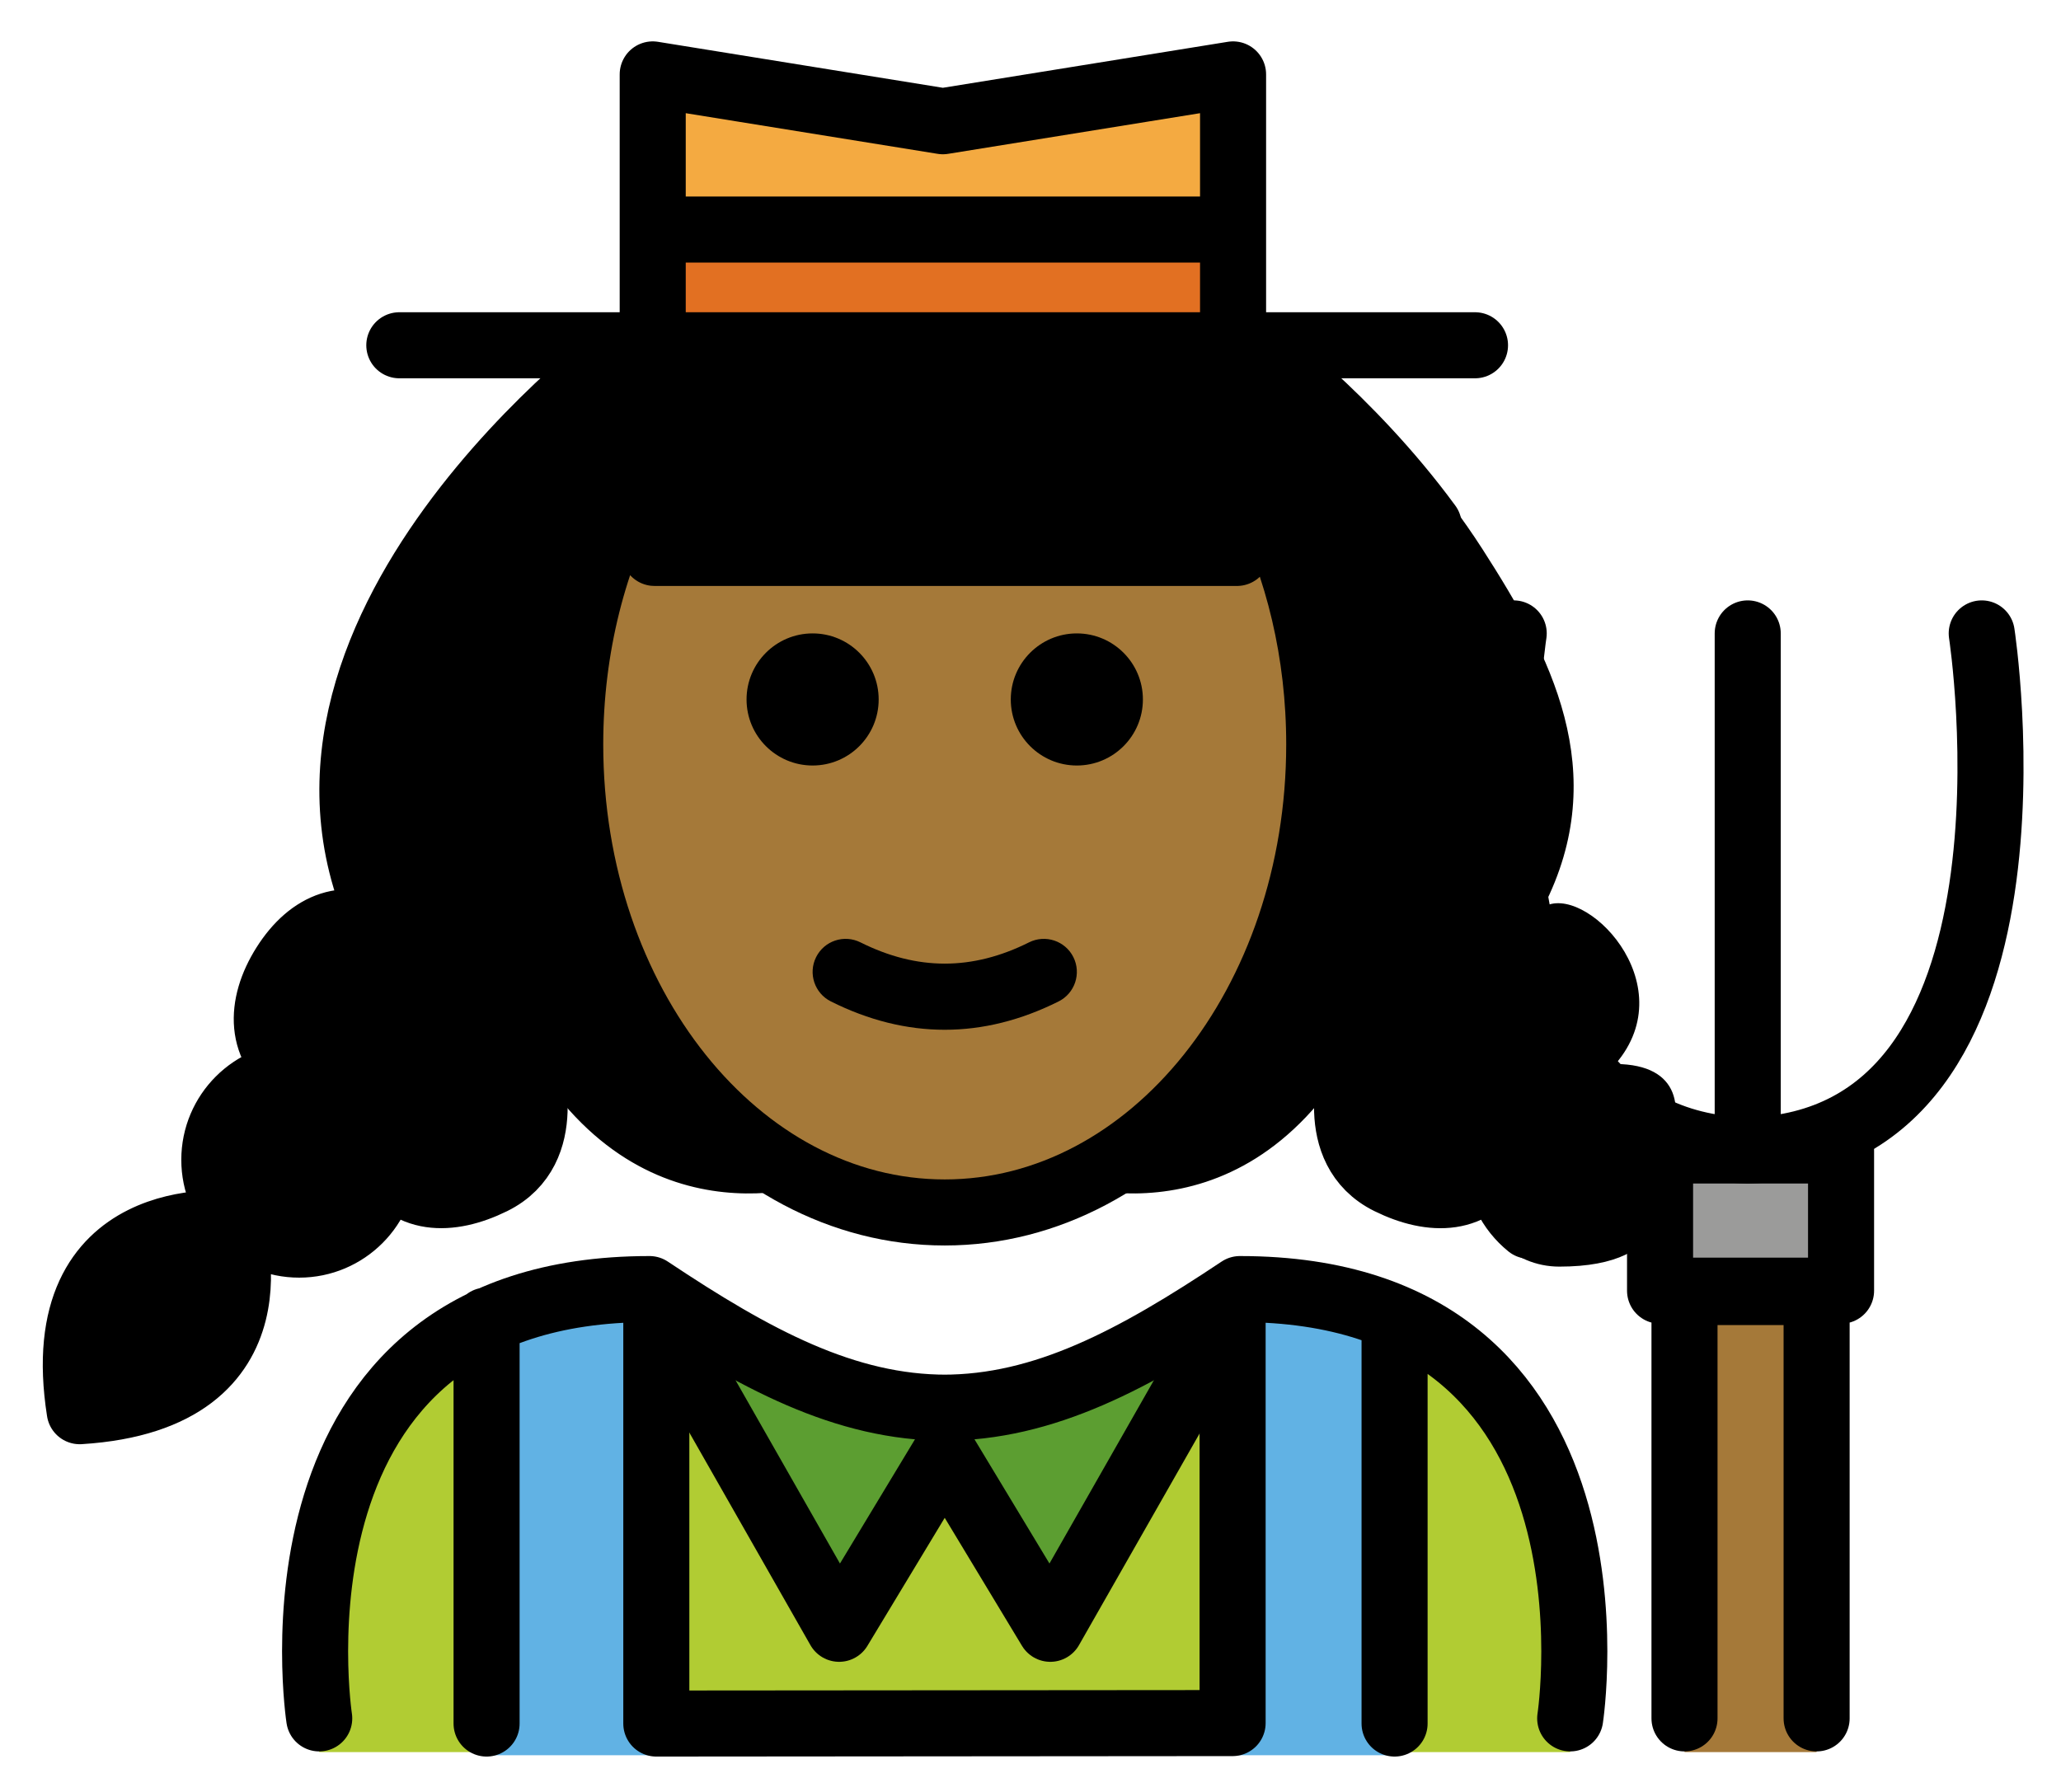 <svg xmlns="http://www.w3.org/2000/svg" role="img" viewBox="7.30 5.92 62.40 54.27"><title>1F469-1F3FE-200D-1F33E.svg</title><path fill="#B1CC33" d="M54.84 58.975s2-14.021-10-14.021c-3.192 2.128-5.926 3.598-9 3.592h.125c-3.074.006-5.808-1.464-9-3.592-12 0-10 14.021-10 14.021"/><path fill="#61B2E4" d="M22.032 44.995h4.288v14.027h-4.288zm22.469 0h4.288v14.027h-4.288z"/><path fill="#61B2E4" d="M22.032 57.336h27.491v1.734H22.032z"/><path fill="#5C9E31" d="M26.903 45.054l5.803 10.187 3.197-5.295m9-4.892l-5.804 10.187-3.196-5.295"/><path fill="#F4AA41" d="M27.062 16.375V8.173l8.785 1.418 8.786-1.418v8.202"/><path fill="#E27022" d="M27.062 12.958h17.446v2.658H27.062z"/><path fill="#9B9B9A" d="M57.561 40.758h5.48v4.245h-5.48z"/><path fill="#A57939" d="M58.301 45.044V58.975h4V45.044z"/><g><path d="M9.713 48.318c6.352-.394 4.558-5.676 4.558-5.676s-5.545-.612-4.558 5.676zM56.213 38.137c2.105-2.453-.965-5.52-2.188-4.745 2.105-4.109.212-7.648-1.839-10.841-2.491-3.878-5.999-6.51-5.999-6.51H26.383s-12 8.752-7.338 17.851c-1.223-.775-2.357-.31-3.131.913-.775 1.223-.78 2.558.443 3.333-1.418 0-2.568 1.15-2.568 2.568s1.15 2.568 2.568 2.568 2.568-1.15 2.568-2.568c.682 1.278 1.988 1.298 3.287.658 1.952-.962 1.079-3.547 1.079-3.547 3.602 6.106 9.134 3.828 9.162 3.816-4.576-1.824-7.89-7.181-7.89-13.506 0-2.944.718-5.678 1.947-7.944l-.028.089.634 2.057h17.335l.634-2.057-.028-.089c1.229 2.266 1.947 5 1.947 7.944 0 6.325-3.314 11.681-7.89 13.506.029.012 5.561 2.29 9.162-3.816 0 0-.873 2.585 1.079 3.547 1.299.64 1.906 1.619 2.587.342 0 1.418 1.15 2.568 2.568 2.568 3.529 0 3.268-2.15 3.268-3.568.492-1.148.447-2.555-1.568-2.568z"/></g><g><path fill="#a57939" d="M35.903 22.663h8.848s-.017-3.205.242-2.78c1.45 2.381 2.312 5.354 2.312 8.578 0 7.828-5.077 14.173-11.339 14.173s-11.339-6.346-11.339-14.173c0-3.083.787-5.936 2.125-8.262.186-.323.366 2.465.366 2.465h8.785z"/></g><g><path d="M41.903 27.1c0 1.105-.896 2-2 2s-2-.895-2-2c0-1.103.896-2 2-2s2 .896 2 2m-8 0c0 1.105-.896 2-2 2s-2-.895-2-2c0-1.103.896-2 2-2s2 .896 2 2m2 10.002c-1.152 0-2.304-.286-3.447-.858-.494-.247-.694-.848-.447-1.342.247-.494.846-.694 1.342-.447 1.718.859 3.388.859 5.105 0 .495-.247 1.095-.046 1.342.447.247.494.047 1.095-.447 1.342-1.144.572-2.295.858-3.447.858z"/><path fill="none" stroke="#000" stroke-linecap="round" stroke-linejoin="round" stroke-miterlimit="10" stroke-width="2" d="M26.903 45.054l5.803 10.187 3.197-5.295m9-4.892l-5.804 10.187-3.196-5.295"/><path fill="none" stroke="#000" stroke-linecap="round" stroke-linejoin="round" stroke-miterlimit="10" stroke-width="2" d="M54.84 57.954s2-13-10-13c-3.192 2.128-5.926 3.598-9 3.592h.125c-3.074.006-5.808-1.464-9-3.592-12 0-10 13-10 13M22.032 45.906V58.11m27.491-12.204V58.11"/><path fill="none" stroke="#000" stroke-linecap="round" stroke-linejoin="round" stroke-miterlimit="10" stroke-width="2" d="M27.171 45.209V58.11l17.448-.014V45.189m-28.262-6.717c-1.223-.775-1.218-2.109-.443-3.333.775-1.223 1.908-1.688 3.131-.913m-.12 6.814c0 1.418-1.15 2.568-2.568 2.568s-2.568-1.15-2.568-2.568 1.15-2.568 2.568-2.568M9.713 48.652c6.352-.394 4.558-5.676 4.558-5.676s-5.545-.612-4.558 5.676zm13.579-10.502s.873 2.585-1.079 3.547c-1.299.64-2.606.62-3.287-.658M27.062 16.375V8.173l8.785 1.418 8.786-1.418v8.202M27.062 12.87h17.571m-18.25 3.505s-12 8.752-7.338 17.851m33.6 6.814c0 .807.372 1.526.954 1.997m-5.32-4.886s-.873 2.585 1.079 3.547c1.299.64 2.606.62 3.287-.658m-7.458-24.665s2.96 2.159 5.369 5.447M53.13 25.1s-2.377 15.415 7.085 15.658V25.1m7.085 0s2.377 15.415-7.085 15.658V25.1"/><path fill="none" stroke="#000" stroke-linecap="round" stroke-linejoin="round" stroke-miterlimit="10" stroke-width="2" d="M57.561 40.758h5.48v4.245h-5.48zm4.74 17.196v-12.91h-4v12.91M19.39 16.375h32.568m-25.447 4.142c-1.229 2.266-1.947 5-1.947 7.944 0 7.828 5.077 14.173 11.339 14.173s11.339-6.346 11.339-14.173c0-2.769-.635-5.353-1.734-7.536l-.236-.886-.521 2.624H27.117l-.634-2.057"/></g></svg>
